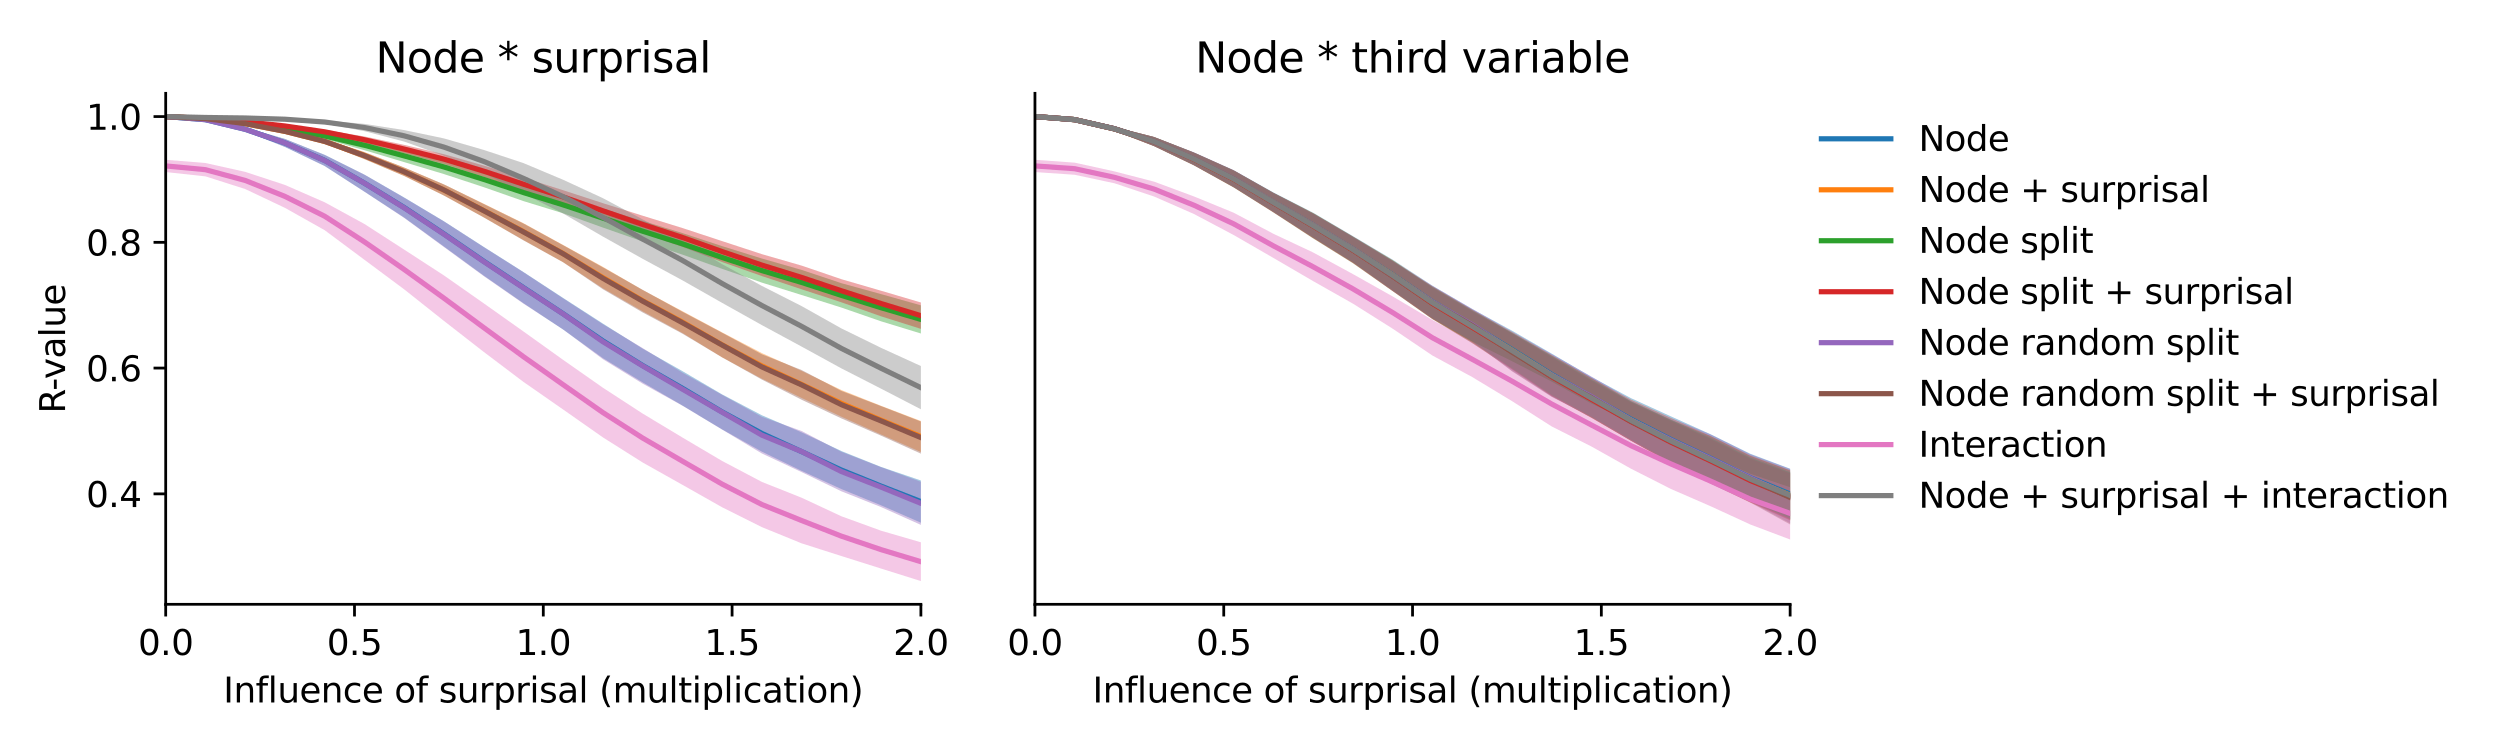 <?xml version="1.0" encoding="utf-8" standalone="no"?>
<!DOCTYPE svg PUBLIC "-//W3C//DTD SVG 1.1//EN"
  "http://www.w3.org/Graphics/SVG/1.1/DTD/svg11.dtd">
<svg xmlns:xlink="http://www.w3.org/1999/xlink" width="720pt" height="216pt" viewBox="0 0 720 216" xmlns="http://www.w3.org/2000/svg" version="1.1">
 <defs>
  <style type="text/css">*{stroke-linejoin: round; stroke-linecap: butt}</style>
 </defs>
 <g id="figure_1">
  <g id="patch_1">
   <path d="M 0 216 
L 720 216 
L 720 0 
L 0 0 
z
" style="fill: #ffffff"/>
  </g>
  <g id="axes_1">
   <g id="patch_2">
    <path d="M 47.72 174.04 
L 265.215 174.04 
L 265.215 26.88 
L 47.72 26.88 
z
" style="fill: #ffffff"/>
   </g>
   <g id="PolyCollection_1">
    <path d="M 47.72 33.569 
L 47.72 33.569 
L 59.167 34.632 
L 70.614 37.765 
L 82.061 42.321 
L 93.508 47.806 
L 104.956 55.189 
L 116.403 62.655 
L 127.85 70.993 
L 139.297 79.357 
L 150.744 87.31 
L 162.191 94.908 
L 173.638 103.155 
L 185.085 110.124 
L 196.532 116.775 
L 207.979 123.67 
L 219.427 130.08 
L 230.874 135.619 
L 242.321 140.855 
L 253.768 145.54 
L 265.215 150.543 
L 265.215 138.378 
L 265.215 138.378 
L 253.768 134.482 
L 242.321 129.898 
L 230.874 124.518 
L 219.427 119.602 
L 207.979 113.596 
L 196.532 106.877 
L 185.085 100.417 
L 173.638 93.2 
L 162.191 85.819 
L 150.744 78.344 
L 139.297 71.095 
L 127.85 63.726 
L 116.403 56.877 
L 104.956 50.3 
L 93.508 44.58 
L 82.061 40.026 
L 70.614 36.692 
L 59.167 34.29 
L 47.72 33.569 
z
" clip-path="url(#pb708082e0b)" style="fill: #1f77b4; fill-opacity: 0.4"/>
   </g>
   <g id="PolyCollection_2">
    <path d="M 47.72 33.569 
L 47.72 33.569 
L 59.167 34.264 
L 70.614 35.833 
L 82.061 38.309 
L 93.508 41.365 
L 104.956 45.835 
L 116.403 50.691 
L 127.85 56.31 
L 139.297 62.591 
L 150.744 69.14 
L 162.191 75.522 
L 173.638 83.045 
L 185.085 89.667 
L 196.532 95.905 
L 207.979 102.924 
L 219.427 109.093 
L 230.874 114.619 
L 242.321 120.014 
L 253.768 125.157 
L 265.215 130.196 
L 265.215 121.249 
L 265.215 121.249 
L 253.768 116.881 
L 242.321 112.332 
L 230.874 106.822 
L 219.427 101.698 
L 207.979 95.734 
L 196.532 89.613 
L 185.085 83.534 
L 173.638 76.848 
L 162.191 70.561 
L 150.744 64.276 
L 139.297 58.662 
L 127.85 53.12 
L 116.403 48.236 
L 104.956 43.794 
L 93.508 40.08 
L 82.061 37.339 
L 70.614 35.385 
L 59.167 34.072 
L 47.72 33.569 
z
" clip-path="url(#pb708082e0b)" style="fill: #ff7f0e; fill-opacity: 0.4"/>
   </g>
   <g id="PolyCollection_3">
    <path d="M 47.72 33.569 
L 47.72 33.569 
L 59.167 34.342 
L 70.614 35.81 
L 82.061 37.658 
L 93.508 40.035 
L 104.956 43.265 
L 116.403 46.692 
L 127.85 50.131 
L 139.297 53.901 
L 150.744 57.916 
L 162.191 61.435 
L 173.638 65.544 
L 185.085 69.548 
L 196.532 73.327 
L 207.979 77.43 
L 219.427 81.397 
L 230.874 84.967 
L 242.321 88.578 
L 253.768 92.548 
L 265.215 96.05 
L 265.215 87.94 
L 265.215 87.94 
L 253.768 84.712 
L 242.321 81.559 
L 230.874 77.735 
L 219.427 74.457 
L 207.979 70.884 
L 196.532 67.122 
L 185.085 63.626 
L 173.638 60.12 
L 162.191 56.583 
L 150.744 52.991 
L 139.297 49.431 
L 127.85 46.037 
L 116.403 43.108 
L 104.956 40.411 
L 93.508 38.295 
L 82.061 36.425 
L 70.614 35.125 
L 59.167 34.11 
L 47.72 33.569 
z
" clip-path="url(#pb708082e0b)" style="fill: #2ca02c; fill-opacity: 0.4"/>
   </g>
   <g id="PolyCollection_4">
    <path d="M 47.72 33.57 
L 47.72 33.57 
L 59.167 34.203 
L 70.614 35.246 
L 82.061 36.682 
L 93.508 38.529 
L 104.956 41.204 
L 116.403 44.145 
L 127.85 47.245 
L 139.297 50.914 
L 150.744 54.939 
L 162.191 58.639 
L 173.638 62.909 
L 185.085 67.177 
L 196.532 71.11 
L 207.979 75.478 
L 219.427 79.514 
L 230.874 83.323 
L 242.321 87.069 
L 253.768 91.118 
L 265.215 94.718 
L 265.215 87.119 
L 265.215 87.119 
L 253.768 83.737 
L 242.321 80.409 
L 230.874 76.499 
L 219.427 73.197 
L 207.979 69.441 
L 196.532 65.671 
L 185.085 62.126 
L 173.638 58.518 
L 162.191 54.788 
L 150.744 51.156 
L 139.297 47.675 
L 127.85 44.41 
L 116.403 41.722 
L 104.956 39.302 
L 93.508 37.406 
L 82.061 35.88 
L 70.614 34.831 
L 59.167 34.036 
L 47.72 33.57 
z
" clip-path="url(#pb708082e0b)" style="fill: #d62728; fill-opacity: 0.4"/>
   </g>
   <g id="PolyCollection_5">
    <path d="M 47.72 33.569 
L 47.72 33.569 
L 59.167 34.633 
L 70.614 37.78 
L 82.061 42.314 
L 93.508 47.824 
L 104.956 55.199 
L 116.403 62.76 
L 127.85 71.14 
L 139.297 79.507 
L 150.744 87.441 
L 162.191 94.89 
L 173.638 103.455 
L 185.085 110.498 
L 196.532 116.837 
L 207.979 123.723 
L 219.427 130.605 
L 230.874 135.973 
L 242.321 141.499 
L 253.768 146.046 
L 265.215 151.17 
L 265.215 138.761 
L 265.215 138.761 
L 253.768 134.563 
L 242.321 130.116 
L 230.874 124.129 
L 219.427 120.051 
L 207.979 113.73 
L 196.532 107.32 
L 185.085 100.252 
L 173.638 93.384 
L 162.191 85.945 
L 150.744 78.399 
L 139.297 71.156 
L 127.85 63.771 
L 116.403 56.949 
L 104.956 50.313 
L 93.508 44.649 
L 82.061 40.016 
L 70.614 36.685 
L 59.167 34.291 
L 47.72 33.569 
z
" clip-path="url(#pb708082e0b)" style="fill: #9467bd; fill-opacity: 0.4"/>
   </g>
   <g id="PolyCollection_6">
    <path d="M 47.72 33.57 
L 47.72 33.57 
L 59.167 34.263 
L 70.614 35.837 
L 82.061 38.315 
L 93.508 41.36 
L 104.956 45.831 
L 116.403 50.682 
L 127.85 56.317 
L 139.297 62.603 
L 150.744 69.22 
L 162.191 75.544 
L 173.638 83.308 
L 185.085 89.99 
L 196.532 96.098 
L 207.979 102.928 
L 219.427 109.333 
L 230.874 115.134 
L 242.321 120.506 
L 253.768 125.49 
L 265.215 130.658 
L 265.215 121.403 
L 265.215 121.403 
L 253.768 116.974 
L 242.321 112.587 
L 230.874 106.573 
L 219.427 102.041 
L 207.979 95.842 
L 196.532 89.782 
L 185.085 83.474 
L 173.638 77.014 
L 162.191 70.639 
L 150.744 64.372 
L 139.297 58.752 
L 127.85 53.117 
L 116.403 48.265 
L 104.956 43.845 
L 93.508 40.096 
L 82.061 37.351 
L 70.614 35.387 
L 59.167 34.071 
L 47.72 33.57 
z
" clip-path="url(#pb708082e0b)" style="fill: #8c564b; fill-opacity: 0.4"/>
   </g>
   <g id="PolyCollection_7">
    <path d="M 47.72 46.022 
L 47.72 49.552 
L 59.167 50.795 
L 70.614 54.444 
L 82.061 59.864 
L 93.508 66.299 
L 104.956 74.822 
L 116.403 83.332 
L 127.85 92.416 
L 139.297 101.336 
L 150.744 109.98 
L 162.191 117.947 
L 173.638 125.97 
L 185.085 133.2 
L 196.532 139.627 
L 207.979 146.1 
L 219.427 151.816 
L 230.874 156.486 
L 242.321 160.142 
L 253.768 163.754 
L 265.215 167.351 
L 265.215 156.186 
L 265.215 156.186 
L 253.768 152.85 
L 242.321 148.689 
L 230.874 143.35 
L 219.427 138.793 
L 207.979 132.765 
L 196.532 126 
L 185.085 119.109 
L 173.638 111.668 
L 162.191 103.65 
L 150.744 95.456 
L 139.297 87.345 
L 127.85 79.323 
L 116.403 71.887 
L 104.956 64.508 
L 93.508 58.256 
L 82.061 53.261 
L 70.614 49.491 
L 59.167 46.949 
L 47.72 46.022 
z
" clip-path="url(#pb708082e0b)" style="fill: #e377c2; fill-opacity: 0.4"/>
   </g>
   <g id="PolyCollection_8">
    <path d="M 47.72 33.569 
L 47.72 33.57 
L 59.167 33.861 
L 70.614 34.033 
L 82.061 34.517 
L 93.508 35.581 
L 104.956 37.779 
L 116.403 40.777 
L 127.85 44.862 
L 139.297 49.797 
L 150.744 55.76 
L 162.191 61.502 
L 173.638 68.135 
L 185.085 74.539 
L 196.532 80.733 
L 207.979 87.233 
L 219.427 93.636 
L 230.874 99.826 
L 242.321 106.098 
L 253.768 111.951 
L 265.215 117.875 
L 265.215 105.417 
L 265.215 105.417 
L 253.768 100.194 
L 242.321 94.584 
L 230.874 88.16 
L 219.427 82.349 
L 207.979 76.083 
L 196.532 69.242 
L 185.085 63.188 
L 173.638 57.071 
L 162.191 51.78 
L 150.744 46.968 
L 139.297 43.172 
L 127.85 39.862 
L 116.403 37.465 
L 104.956 35.682 
L 93.508 34.704 
L 82.061 34.157 
L 70.614 33.931 
L 59.167 33.807 
L 47.72 33.569 
z
" clip-path="url(#pb708082e0b)" style="fill: #7f7f7f; fill-opacity: 0.4"/>
   </g>
   <g id="matplotlib.axis_1">
    <g id="xtick_1">
     <g id="line2d_1">
      <defs>
       <path id="m8acf0d09db" d="M 0 0 
L 0 3.5 
" style="stroke: #000000; stroke-width: 0.8"/>
      </defs>
      <g>
       <use xlink:href="#m8acf0d09db" x="47.72" y="174.04" style="stroke: #000000; stroke-width: 0.8"/>
      </g>
     </g>
     <g id="text_1">
      <!-- 0.0 -->
      <g transform="translate(39.768 188.638)scale(0.1 -0.1)">
       <defs>
        <path id="DejaVuSans-30" d="M 2034 4250 
Q 1547 4250 1301 3770 
Q 1056 3291 1056 2328 
Q 1056 1369 1301 889 
Q 1547 409 2034 409 
Q 2525 409 2770 889 
Q 3016 1369 3016 2328 
Q 3016 3291 2770 3770 
Q 2525 4250 2034 4250 
z
M 2034 4750 
Q 2819 4750 3233 4129 
Q 3647 3509 3647 2328 
Q 3647 1150 3233 529 
Q 2819 -91 2034 -91 
Q 1250 -91 836 529 
Q 422 1150 422 2328 
Q 422 3509 836 4129 
Q 1250 4750 2034 4750 
z
" transform="scale(0.016)"/>
        <path id="DejaVuSans-2e" d="M 684 794 
L 1344 794 
L 1344 0 
L 684 0 
L 684 794 
z
" transform="scale(0.016)"/>
       </defs>
       <use xlink:href="#DejaVuSans-30"/>
       <use xlink:href="#DejaVuSans-2e" x="63.623"/>
       <use xlink:href="#DejaVuSans-30" x="95.41"/>
      </g>
     </g>
    </g>
    <g id="xtick_2">
     <g id="line2d_2">
      <g>
       <use xlink:href="#m8acf0d09db" x="102.094" y="174.04" style="stroke: #000000; stroke-width: 0.8"/>
      </g>
     </g>
     <g id="text_2">
      <!-- 0.5 -->
      <g transform="translate(94.142 188.638)scale(0.1 -0.1)">
       <defs>
        <path id="DejaVuSans-35" d="M 691 4666 
L 3169 4666 
L 3169 4134 
L 1269 4134 
L 1269 2991 
Q 1406 3038 1543 3061 
Q 1681 3084 1819 3084 
Q 2600 3084 3056 2656 
Q 3513 2228 3513 1497 
Q 3513 744 3044 326 
Q 2575 -91 1722 -91 
Q 1428 -91 1123 -41 
Q 819 9 494 109 
L 494 744 
Q 775 591 1075 516 
Q 1375 441 1709 441 
Q 2250 441 2565 725 
Q 2881 1009 2881 1497 
Q 2881 1984 2565 2268 
Q 2250 2553 1709 2553 
Q 1456 2553 1204 2497 
Q 953 2441 691 2322 
L 691 4666 
z
" transform="scale(0.016)"/>
       </defs>
       <use xlink:href="#DejaVuSans-30"/>
       <use xlink:href="#DejaVuSans-2e" x="63.623"/>
       <use xlink:href="#DejaVuSans-35" x="95.41"/>
      </g>
     </g>
    </g>
    <g id="xtick_3">
     <g id="line2d_3">
      <g>
       <use xlink:href="#m8acf0d09db" x="156.468" y="174.04" style="stroke: #000000; stroke-width: 0.8"/>
      </g>
     </g>
     <g id="text_3">
      <!-- 1.0 -->
      <g transform="translate(148.516 188.638)scale(0.1 -0.1)">
       <defs>
        <path id="DejaVuSans-31" d="M 794 531 
L 1825 531 
L 1825 4091 
L 703 3866 
L 703 4441 
L 1819 4666 
L 2450 4666 
L 2450 531 
L 3481 531 
L 3481 0 
L 794 0 
L 794 531 
z
" transform="scale(0.016)"/>
       </defs>
       <use xlink:href="#DejaVuSans-31"/>
       <use xlink:href="#DejaVuSans-2e" x="63.623"/>
       <use xlink:href="#DejaVuSans-30" x="95.41"/>
      </g>
     </g>
    </g>
    <g id="xtick_4">
     <g id="line2d_4">
      <g>
       <use xlink:href="#m8acf0d09db" x="210.841" y="174.04" style="stroke: #000000; stroke-width: 0.8"/>
      </g>
     </g>
     <g id="text_4">
      <!-- 1.5 -->
      <g transform="translate(202.89 188.638)scale(0.1 -0.1)">
       <use xlink:href="#DejaVuSans-31"/>
       <use xlink:href="#DejaVuSans-2e" x="63.623"/>
       <use xlink:href="#DejaVuSans-35" x="95.41"/>
      </g>
     </g>
    </g>
    <g id="xtick_5">
     <g id="line2d_5">
      <g>
       <use xlink:href="#m8acf0d09db" x="265.215" y="174.04" style="stroke: #000000; stroke-width: 0.8"/>
      </g>
     </g>
     <g id="text_5">
      <!-- 2.0 -->
      <g transform="translate(257.263 188.638)scale(0.1 -0.1)">
       <defs>
        <path id="DejaVuSans-32" d="M 1228 531 
L 3431 531 
L 3431 0 
L 469 0 
L 469 531 
Q 828 903 1448 1529 
Q 2069 2156 2228 2338 
Q 2531 2678 2651 2914 
Q 2772 3150 2772 3378 
Q 2772 3750 2511 3984 
Q 2250 4219 1831 4219 
Q 1534 4219 1204 4116 
Q 875 4013 500 3803 
L 500 4441 
Q 881 4594 1212 4672 
Q 1544 4750 1819 4750 
Q 2544 4750 2975 4387 
Q 3406 4025 3406 3419 
Q 3406 3131 3298 2873 
Q 3191 2616 2906 2266 
Q 2828 2175 2409 1742 
Q 1991 1309 1228 531 
z
" transform="scale(0.016)"/>
       </defs>
       <use xlink:href="#DejaVuSans-32"/>
       <use xlink:href="#DejaVuSans-2e" x="63.623"/>
       <use xlink:href="#DejaVuSans-30" x="95.41"/>
      </g>
     </g>
    </g>
    <g id="text_6">
     <!-- Influence of surprisal (multiplication) -->
     <g transform="translate(64.321 202.317)scale(0.1 -0.1)">
      <defs>
       <path id="DejaVuSans-49" d="M 628 4666 
L 1259 4666 
L 1259 0 
L 628 0 
L 628 4666 
z
" transform="scale(0.016)"/>
       <path id="DejaVuSans-6e" d="M 3513 2113 
L 3513 0 
L 2938 0 
L 2938 2094 
Q 2938 2591 2744 2837 
Q 2550 3084 2163 3084 
Q 1697 3084 1428 2787 
Q 1159 2491 1159 1978 
L 1159 0 
L 581 0 
L 581 3500 
L 1159 3500 
L 1159 2956 
Q 1366 3272 1645 3428 
Q 1925 3584 2291 3584 
Q 2894 3584 3203 3211 
Q 3513 2838 3513 2113 
z
" transform="scale(0.016)"/>
       <path id="DejaVuSans-66" d="M 2375 4863 
L 2375 4384 
L 1825 4384 
Q 1516 4384 1395 4259 
Q 1275 4134 1275 3809 
L 1275 3500 
L 2222 3500 
L 2222 3053 
L 1275 3053 
L 1275 0 
L 697 0 
L 697 3053 
L 147 3053 
L 147 3500 
L 697 3500 
L 697 3744 
Q 697 4328 969 4595 
Q 1241 4863 1831 4863 
L 2375 4863 
z
" transform="scale(0.016)"/>
       <path id="DejaVuSans-6c" d="M 603 4863 
L 1178 4863 
L 1178 0 
L 603 0 
L 603 4863 
z
" transform="scale(0.016)"/>
       <path id="DejaVuSans-75" d="M 544 1381 
L 544 3500 
L 1119 3500 
L 1119 1403 
Q 1119 906 1312 657 
Q 1506 409 1894 409 
Q 2359 409 2629 706 
Q 2900 1003 2900 1516 
L 2900 3500 
L 3475 3500 
L 3475 0 
L 2900 0 
L 2900 538 
Q 2691 219 2414 64 
Q 2138 -91 1772 -91 
Q 1169 -91 856 284 
Q 544 659 544 1381 
z
M 1991 3584 
L 1991 3584 
z
" transform="scale(0.016)"/>
       <path id="DejaVuSans-65" d="M 3597 1894 
L 3597 1613 
L 953 1613 
Q 991 1019 1311 708 
Q 1631 397 2203 397 
Q 2534 397 2845 478 
Q 3156 559 3463 722 
L 3463 178 
Q 3153 47 2828 -22 
Q 2503 -91 2169 -91 
Q 1331 -91 842 396 
Q 353 884 353 1716 
Q 353 2575 817 3079 
Q 1281 3584 2069 3584 
Q 2775 3584 3186 3129 
Q 3597 2675 3597 1894 
z
M 3022 2063 
Q 3016 2534 2758 2815 
Q 2500 3097 2075 3097 
Q 1594 3097 1305 2825 
Q 1016 2553 972 2059 
L 3022 2063 
z
" transform="scale(0.016)"/>
       <path id="DejaVuSans-63" d="M 3122 3366 
L 3122 2828 
Q 2878 2963 2633 3030 
Q 2388 3097 2138 3097 
Q 1578 3097 1268 2742 
Q 959 2388 959 1747 
Q 959 1106 1268 751 
Q 1578 397 2138 397 
Q 2388 397 2633 464 
Q 2878 531 3122 666 
L 3122 134 
Q 2881 22 2623 -34 
Q 2366 -91 2075 -91 
Q 1284 -91 818 406 
Q 353 903 353 1747 
Q 353 2603 823 3093 
Q 1294 3584 2113 3584 
Q 2378 3584 2631 3529 
Q 2884 3475 3122 3366 
z
" transform="scale(0.016)"/>
       <path id="DejaVuSans-20" transform="scale(0.016)"/>
       <path id="DejaVuSans-6f" d="M 1959 3097 
Q 1497 3097 1228 2736 
Q 959 2375 959 1747 
Q 959 1119 1226 758 
Q 1494 397 1959 397 
Q 2419 397 2687 759 
Q 2956 1122 2956 1747 
Q 2956 2369 2687 2733 
Q 2419 3097 1959 3097 
z
M 1959 3584 
Q 2709 3584 3137 3096 
Q 3566 2609 3566 1747 
Q 3566 888 3137 398 
Q 2709 -91 1959 -91 
Q 1206 -91 779 398 
Q 353 888 353 1747 
Q 353 2609 779 3096 
Q 1206 3584 1959 3584 
z
" transform="scale(0.016)"/>
       <path id="DejaVuSans-73" d="M 2834 3397 
L 2834 2853 
Q 2591 2978 2328 3040 
Q 2066 3103 1784 3103 
Q 1356 3103 1142 2972 
Q 928 2841 928 2578 
Q 928 2378 1081 2264 
Q 1234 2150 1697 2047 
L 1894 2003 
Q 2506 1872 2764 1633 
Q 3022 1394 3022 966 
Q 3022 478 2636 193 
Q 2250 -91 1575 -91 
Q 1294 -91 989 -36 
Q 684 19 347 128 
L 347 722 
Q 666 556 975 473 
Q 1284 391 1588 391 
Q 1994 391 2212 530 
Q 2431 669 2431 922 
Q 2431 1156 2273 1281 
Q 2116 1406 1581 1522 
L 1381 1569 
Q 847 1681 609 1914 
Q 372 2147 372 2553 
Q 372 3047 722 3315 
Q 1072 3584 1716 3584 
Q 2034 3584 2315 3537 
Q 2597 3491 2834 3397 
z
" transform="scale(0.016)"/>
       <path id="DejaVuSans-72" d="M 2631 2963 
Q 2534 3019 2420 3045 
Q 2306 3072 2169 3072 
Q 1681 3072 1420 2755 
Q 1159 2438 1159 1844 
L 1159 0 
L 581 0 
L 581 3500 
L 1159 3500 
L 1159 2956 
Q 1341 3275 1631 3429 
Q 1922 3584 2338 3584 
Q 2397 3584 2469 3576 
Q 2541 3569 2628 3553 
L 2631 2963 
z
" transform="scale(0.016)"/>
       <path id="DejaVuSans-70" d="M 1159 525 
L 1159 -1331 
L 581 -1331 
L 581 3500 
L 1159 3500 
L 1159 2969 
Q 1341 3281 1617 3432 
Q 1894 3584 2278 3584 
Q 2916 3584 3314 3078 
Q 3713 2572 3713 1747 
Q 3713 922 3314 415 
Q 2916 -91 2278 -91 
Q 1894 -91 1617 61 
Q 1341 213 1159 525 
z
M 3116 1747 
Q 3116 2381 2855 2742 
Q 2594 3103 2138 3103 
Q 1681 3103 1420 2742 
Q 1159 2381 1159 1747 
Q 1159 1113 1420 752 
Q 1681 391 2138 391 
Q 2594 391 2855 752 
Q 3116 1113 3116 1747 
z
" transform="scale(0.016)"/>
       <path id="DejaVuSans-69" d="M 603 3500 
L 1178 3500 
L 1178 0 
L 603 0 
L 603 3500 
z
M 603 4863 
L 1178 4863 
L 1178 4134 
L 603 4134 
L 603 4863 
z
" transform="scale(0.016)"/>
       <path id="DejaVuSans-61" d="M 2194 1759 
Q 1497 1759 1228 1600 
Q 959 1441 959 1056 
Q 959 750 1161 570 
Q 1363 391 1709 391 
Q 2188 391 2477 730 
Q 2766 1069 2766 1631 
L 2766 1759 
L 2194 1759 
z
M 3341 1997 
L 3341 0 
L 2766 0 
L 2766 531 
Q 2569 213 2275 61 
Q 1981 -91 1556 -91 
Q 1019 -91 701 211 
Q 384 513 384 1019 
Q 384 1609 779 1909 
Q 1175 2209 1959 2209 
L 2766 2209 
L 2766 2266 
Q 2766 2663 2505 2880 
Q 2244 3097 1772 3097 
Q 1472 3097 1187 3025 
Q 903 2953 641 2809 
L 641 3341 
Q 956 3463 1253 3523 
Q 1550 3584 1831 3584 
Q 2591 3584 2966 3190 
Q 3341 2797 3341 1997 
z
" transform="scale(0.016)"/>
       <path id="DejaVuSans-28" d="M 1984 4856 
Q 1566 4138 1362 3434 
Q 1159 2731 1159 2009 
Q 1159 1288 1364 580 
Q 1569 -128 1984 -844 
L 1484 -844 
Q 1016 -109 783 600 
Q 550 1309 550 2009 
Q 550 2706 781 3412 
Q 1013 4119 1484 4856 
L 1984 4856 
z
" transform="scale(0.016)"/>
       <path id="DejaVuSans-6d" d="M 3328 2828 
Q 3544 3216 3844 3400 
Q 4144 3584 4550 3584 
Q 5097 3584 5394 3201 
Q 5691 2819 5691 2113 
L 5691 0 
L 5113 0 
L 5113 2094 
Q 5113 2597 4934 2840 
Q 4756 3084 4391 3084 
Q 3944 3084 3684 2787 
Q 3425 2491 3425 1978 
L 3425 0 
L 2847 0 
L 2847 2094 
Q 2847 2600 2669 2842 
Q 2491 3084 2119 3084 
Q 1678 3084 1418 2786 
Q 1159 2488 1159 1978 
L 1159 0 
L 581 0 
L 581 3500 
L 1159 3500 
L 1159 2956 
Q 1356 3278 1631 3431 
Q 1906 3584 2284 3584 
Q 2666 3584 2933 3390 
Q 3200 3197 3328 2828 
z
" transform="scale(0.016)"/>
       <path id="DejaVuSans-74" d="M 1172 4494 
L 1172 3500 
L 2356 3500 
L 2356 3053 
L 1172 3053 
L 1172 1153 
Q 1172 725 1289 603 
Q 1406 481 1766 481 
L 2356 481 
L 2356 0 
L 1766 0 
Q 1100 0 847 248 
Q 594 497 594 1153 
L 594 3053 
L 172 3053 
L 172 3500 
L 594 3500 
L 594 4494 
L 1172 4494 
z
" transform="scale(0.016)"/>
       <path id="DejaVuSans-29" d="M 513 4856 
L 1013 4856 
Q 1481 4119 1714 3412 
Q 1947 2706 1947 2009 
Q 1947 1309 1714 600 
Q 1481 -109 1013 -844 
L 513 -844 
Q 928 -128 1133 580 
Q 1338 1288 1338 2009 
Q 1338 2731 1133 3434 
Q 928 4138 513 4856 
z
" transform="scale(0.016)"/>
      </defs>
      <use xlink:href="#DejaVuSans-49"/>
      <use xlink:href="#DejaVuSans-6e" x="29.492"/>
      <use xlink:href="#DejaVuSans-66" x="92.871"/>
      <use xlink:href="#DejaVuSans-6c" x="128.076"/>
      <use xlink:href="#DejaVuSans-75" x="155.859"/>
      <use xlink:href="#DejaVuSans-65" x="219.238"/>
      <use xlink:href="#DejaVuSans-6e" x="280.762"/>
      <use xlink:href="#DejaVuSans-63" x="344.141"/>
      <use xlink:href="#DejaVuSans-65" x="399.121"/>
      <use xlink:href="#DejaVuSans-20" x="460.645"/>
      <use xlink:href="#DejaVuSans-6f" x="492.432"/>
      <use xlink:href="#DejaVuSans-66" x="553.613"/>
      <use xlink:href="#DejaVuSans-20" x="588.818"/>
      <use xlink:href="#DejaVuSans-73" x="620.605"/>
      <use xlink:href="#DejaVuSans-75" x="672.705"/>
      <use xlink:href="#DejaVuSans-72" x="736.084"/>
      <use xlink:href="#DejaVuSans-70" x="777.197"/>
      <use xlink:href="#DejaVuSans-72" x="840.674"/>
      <use xlink:href="#DejaVuSans-69" x="881.787"/>
      <use xlink:href="#DejaVuSans-73" x="909.57"/>
      <use xlink:href="#DejaVuSans-61" x="961.67"/>
      <use xlink:href="#DejaVuSans-6c" x="1022.949"/>
      <use xlink:href="#DejaVuSans-20" x="1050.732"/>
      <use xlink:href="#DejaVuSans-28" x="1082.52"/>
      <use xlink:href="#DejaVuSans-6d" x="1121.533"/>
      <use xlink:href="#DejaVuSans-75" x="1218.945"/>
      <use xlink:href="#DejaVuSans-6c" x="1282.324"/>
      <use xlink:href="#DejaVuSans-74" x="1310.107"/>
      <use xlink:href="#DejaVuSans-69" x="1349.316"/>
      <use xlink:href="#DejaVuSans-70" x="1377.1"/>
      <use xlink:href="#DejaVuSans-6c" x="1440.576"/>
      <use xlink:href="#DejaVuSans-69" x="1468.359"/>
      <use xlink:href="#DejaVuSans-63" x="1496.143"/>
      <use xlink:href="#DejaVuSans-61" x="1551.123"/>
      <use xlink:href="#DejaVuSans-74" x="1612.402"/>
      <use xlink:href="#DejaVuSans-69" x="1651.611"/>
      <use xlink:href="#DejaVuSans-6f" x="1679.395"/>
      <use xlink:href="#DejaVuSans-6e" x="1740.576"/>
      <use xlink:href="#DejaVuSans-29" x="1803.955"/>
     </g>
    </g>
   </g>
   <g id="matplotlib.axis_2">
    <g id="ytick_1">
     <g id="line2d_6">
      <defs>
       <path id="mda5a55be64" d="M 0 0 
L -3.5 0 
" style="stroke: #000000; stroke-width: 0.8"/>
      </defs>
      <g>
       <use xlink:href="#mda5a55be64" x="47.72" y="142.227" style="stroke: #000000; stroke-width: 0.8"/>
      </g>
     </g>
     <g id="text_7">
      <!-- 0.4 -->
      <g transform="translate(24.817 146.026)scale(0.1 -0.1)">
       <defs>
        <path id="DejaVuSans-34" d="M 2419 4116 
L 825 1625 
L 2419 1625 
L 2419 4116 
z
M 2253 4666 
L 3047 4666 
L 3047 1625 
L 3713 1625 
L 3713 1100 
L 3047 1100 
L 3047 0 
L 2419 0 
L 2419 1100 
L 313 1100 
L 313 1709 
L 2253 4666 
z
" transform="scale(0.016)"/>
       </defs>
       <use xlink:href="#DejaVuSans-30"/>
       <use xlink:href="#DejaVuSans-2e" x="63.623"/>
       <use xlink:href="#DejaVuSans-34" x="95.41"/>
      </g>
     </g>
    </g>
    <g id="ytick_2">
     <g id="line2d_7">
      <g>
       <use xlink:href="#mda5a55be64" x="47.72" y="106.008" style="stroke: #000000; stroke-width: 0.8"/>
      </g>
     </g>
     <g id="text_8">
      <!-- 0.6 -->
      <g transform="translate(24.817 109.807)scale(0.1 -0.1)">
       <defs>
        <path id="DejaVuSans-36" d="M 2113 2584 
Q 1688 2584 1439 2293 
Q 1191 2003 1191 1497 
Q 1191 994 1439 701 
Q 1688 409 2113 409 
Q 2538 409 2786 701 
Q 3034 994 3034 1497 
Q 3034 2003 2786 2293 
Q 2538 2584 2113 2584 
z
M 3366 4563 
L 3366 3988 
Q 3128 4100 2886 4159 
Q 2644 4219 2406 4219 
Q 1781 4219 1451 3797 
Q 1122 3375 1075 2522 
Q 1259 2794 1537 2939 
Q 1816 3084 2150 3084 
Q 2853 3084 3261 2657 
Q 3669 2231 3669 1497 
Q 3669 778 3244 343 
Q 2819 -91 2113 -91 
Q 1303 -91 875 529 
Q 447 1150 447 2328 
Q 447 3434 972 4092 
Q 1497 4750 2381 4750 
Q 2619 4750 2861 4703 
Q 3103 4656 3366 4563 
z
" transform="scale(0.016)"/>
       </defs>
       <use xlink:href="#DejaVuSans-30"/>
       <use xlink:href="#DejaVuSans-2e" x="63.623"/>
       <use xlink:href="#DejaVuSans-36" x="95.41"/>
      </g>
     </g>
    </g>
    <g id="ytick_3">
     <g id="line2d_8">
      <g>
       <use xlink:href="#mda5a55be64" x="47.72" y="69.788" style="stroke: #000000; stroke-width: 0.8"/>
      </g>
     </g>
     <g id="text_9">
      <!-- 0.8 -->
      <g transform="translate(24.817 73.588)scale(0.1 -0.1)">
       <defs>
        <path id="DejaVuSans-38" d="M 2034 2216 
Q 1584 2216 1326 1975 
Q 1069 1734 1069 1313 
Q 1069 891 1326 650 
Q 1584 409 2034 409 
Q 2484 409 2743 651 
Q 3003 894 3003 1313 
Q 3003 1734 2745 1975 
Q 2488 2216 2034 2216 
z
M 1403 2484 
Q 997 2584 770 2862 
Q 544 3141 544 3541 
Q 544 4100 942 4425 
Q 1341 4750 2034 4750 
Q 2731 4750 3128 4425 
Q 3525 4100 3525 3541 
Q 3525 3141 3298 2862 
Q 3072 2584 2669 2484 
Q 3125 2378 3379 2068 
Q 3634 1759 3634 1313 
Q 3634 634 3220 271 
Q 2806 -91 2034 -91 
Q 1263 -91 848 271 
Q 434 634 434 1313 
Q 434 1759 690 2068 
Q 947 2378 1403 2484 
z
M 1172 3481 
Q 1172 3119 1398 2916 
Q 1625 2713 2034 2713 
Q 2441 2713 2670 2916 
Q 2900 3119 2900 3481 
Q 2900 3844 2670 4047 
Q 2441 4250 2034 4250 
Q 1625 4250 1398 4047 
Q 1172 3844 1172 3481 
z
" transform="scale(0.016)"/>
       </defs>
       <use xlink:href="#DejaVuSans-30"/>
       <use xlink:href="#DejaVuSans-2e" x="63.623"/>
       <use xlink:href="#DejaVuSans-38" x="95.41"/>
      </g>
     </g>
    </g>
    <g id="ytick_4">
     <g id="line2d_9">
      <g>
       <use xlink:href="#mda5a55be64" x="47.72" y="33.569" style="stroke: #000000; stroke-width: 0.8"/>
      </g>
     </g>
     <g id="text_10">
      <!-- 1.0 -->
      <g transform="translate(24.817 37.368)scale(0.1 -0.1)">
       <use xlink:href="#DejaVuSans-31"/>
       <use xlink:href="#DejaVuSans-2e" x="63.623"/>
       <use xlink:href="#DejaVuSans-30" x="95.41"/>
      </g>
     </g>
    </g>
    <g id="text_11">
     <!-- R-value -->
     <g transform="translate(18.737 119.065)rotate(-90)scale(0.1 -0.1)">
      <defs>
       <path id="DejaVuSans-52" d="M 2841 2188 
Q 3044 2119 3236 1894 
Q 3428 1669 3622 1275 
L 4263 0 
L 3584 0 
L 2988 1197 
Q 2756 1666 2539 1819 
Q 2322 1972 1947 1972 
L 1259 1972 
L 1259 0 
L 628 0 
L 628 4666 
L 2053 4666 
Q 2853 4666 3247 4331 
Q 3641 3997 3641 3322 
Q 3641 2881 3436 2590 
Q 3231 2300 2841 2188 
z
M 1259 4147 
L 1259 2491 
L 2053 2491 
Q 2509 2491 2742 2702 
Q 2975 2913 2975 3322 
Q 2975 3731 2742 3939 
Q 2509 4147 2053 4147 
L 1259 4147 
z
" transform="scale(0.016)"/>
       <path id="DejaVuSans-2d" d="M 313 2009 
L 1997 2009 
L 1997 1497 
L 313 1497 
L 313 2009 
z
" transform="scale(0.016)"/>
       <path id="DejaVuSans-76" d="M 191 3500 
L 800 3500 
L 1894 563 
L 2988 3500 
L 3597 3500 
L 2284 0 
L 1503 0 
L 191 3500 
z
" transform="scale(0.016)"/>
      </defs>
      <use xlink:href="#DejaVuSans-52"/>
      <use xlink:href="#DejaVuSans-2d" x="65.482"/>
      <use xlink:href="#DejaVuSans-76" x="98.941"/>
      <use xlink:href="#DejaVuSans-61" x="158.121"/>
      <use xlink:href="#DejaVuSans-6c" x="219.4"/>
      <use xlink:href="#DejaVuSans-75" x="247.184"/>
      <use xlink:href="#DejaVuSans-65" x="310.562"/>
     </g>
    </g>
   </g>
   <g id="line2d_10">
    <path d="M 47.72 33.569 
L 59.167 34.461 
L 70.614 37.228 
L 82.061 41.174 
L 93.508 46.193 
L 104.956 52.745 
L 116.403 59.766 
L 127.85 67.359 
L 139.297 75.226 
L 150.744 82.827 
L 162.191 90.364 
L 173.638 98.178 
L 185.085 105.271 
L 196.532 111.826 
L 207.979 118.633 
L 219.427 124.841 
L 230.874 130.069 
L 242.321 135.376 
L 253.768 140.011 
L 265.215 144.46 
" clip-path="url(#pb708082e0b)" style="fill: none; stroke: #1f77b4; stroke-width: 1.5; stroke-linecap: square"/>
   </g>
   <g id="line2d_11">
    <path d="M 47.72 33.569 
L 59.167 34.168 
L 70.614 35.609 
L 82.061 37.824 
L 93.508 40.722 
L 104.956 44.815 
L 116.403 49.464 
L 127.85 54.715 
L 139.297 60.626 
L 150.744 66.708 
L 162.191 73.042 
L 173.638 79.947 
L 185.085 86.601 
L 196.532 92.759 
L 207.979 99.329 
L 219.427 105.396 
L 230.874 110.72 
L 242.321 116.173 
L 253.768 121.019 
L 265.215 125.722 
" clip-path="url(#pb708082e0b)" style="fill: none; stroke: #ff7f0e; stroke-width: 1.5; stroke-linecap: square"/>
   </g>
   <g id="line2d_12">
    <path d="M 47.72 33.569 
L 59.167 34.226 
L 70.614 35.467 
L 82.061 37.042 
L 93.508 39.165 
L 104.956 41.838 
L 116.403 44.9 
L 127.85 48.084 
L 139.297 51.666 
L 150.744 55.454 
L 162.191 59.009 
L 173.638 62.832 
L 185.085 66.587 
L 196.532 70.225 
L 207.979 74.157 
L 219.427 77.927 
L 230.874 81.351 
L 242.321 85.068 
L 253.768 88.63 
L 265.215 91.995 
" clip-path="url(#pb708082e0b)" style="fill: none; stroke: #2ca02c; stroke-width: 1.5; stroke-linecap: square"/>
   </g>
   <g id="line2d_13">
    <path d="M 47.72 33.57 
L 59.167 34.119 
L 70.614 35.039 
L 82.061 36.281 
L 93.508 37.968 
L 104.956 40.253 
L 116.403 42.933 
L 127.85 45.828 
L 139.297 49.295 
L 150.744 53.047 
L 162.191 56.713 
L 173.638 60.714 
L 185.085 64.651 
L 196.532 68.39 
L 207.979 72.459 
L 219.427 76.355 
L 230.874 79.911 
L 242.321 83.739 
L 253.768 87.427 
L 265.215 90.919 
" clip-path="url(#pb708082e0b)" style="fill: none; stroke: #d62728; stroke-width: 1.5; stroke-linecap: square"/>
   </g>
   <g id="line2d_14">
    <path d="M 47.72 33.569 
L 59.167 34.462 
L 70.614 37.232 
L 82.061 41.165 
L 93.508 46.237 
L 104.956 52.756 
L 116.403 59.855 
L 127.85 67.455 
L 139.297 75.331 
L 150.744 82.92 
L 162.191 90.418 
L 173.638 98.42 
L 185.085 105.375 
L 196.532 112.079 
L 207.979 118.726 
L 219.427 125.328 
L 230.874 130.051 
L 242.321 135.807 
L 253.768 140.305 
L 265.215 144.966 
" clip-path="url(#pb708082e0b)" style="fill: none; stroke: #9467bd; stroke-width: 1.5; stroke-linecap: square"/>
   </g>
   <g id="line2d_15">
    <path d="M 47.72 33.57 
L 59.167 34.167 
L 70.614 35.612 
L 82.061 37.833 
L 93.508 40.728 
L 104.956 44.838 
L 116.403 49.474 
L 127.85 54.717 
L 139.297 60.677 
L 150.744 66.796 
L 162.191 73.092 
L 173.638 80.161 
L 185.085 86.732 
L 196.532 92.94 
L 207.979 99.385 
L 219.427 105.687 
L 230.874 110.854 
L 242.321 116.546 
L 253.768 121.232 
L 265.215 126.03 
" clip-path="url(#pb708082e0b)" style="fill: none; stroke: #8c564b; stroke-width: 1.5; stroke-linecap: square"/>
   </g>
   <g id="line2d_16">
    <path d="M 47.72 47.787 
L 59.167 48.872 
L 70.614 51.968 
L 82.061 56.563 
L 93.508 62.277 
L 104.956 69.665 
L 116.403 77.609 
L 127.85 85.869 
L 139.297 94.341 
L 150.744 102.718 
L 162.191 110.799 
L 173.638 118.819 
L 185.085 126.155 
L 196.532 132.813 
L 207.979 139.433 
L 219.427 145.304 
L 230.874 149.918 
L 242.321 154.415 
L 253.768 158.302 
L 265.215 161.768 
" clip-path="url(#pb708082e0b)" style="fill: none; stroke: #e377c2; stroke-width: 1.5; stroke-linecap: square"/>
   </g>
   <g id="line2d_17">
    <path d="M 47.72 33.569 
L 59.167 33.834 
L 70.614 33.982 
L 82.061 34.337 
L 93.508 35.142 
L 104.956 36.731 
L 116.403 39.121 
L 127.85 42.362 
L 139.297 46.484 
L 150.744 51.364 
L 162.191 56.641 
L 173.638 62.603 
L 185.085 68.863 
L 196.532 74.988 
L 207.979 81.658 
L 219.427 87.993 
L 230.874 93.993 
L 242.321 100.341 
L 253.768 106.073 
L 265.215 111.646 
" clip-path="url(#pb708082e0b)" style="fill: none; stroke: #7f7f7f; stroke-width: 1.5; stroke-linecap: square"/>
   </g>
   <g id="patch_3">
    <path d="M 47.72 174.04 
L 47.72 26.88 
" style="fill: none; stroke: #000000; stroke-width: 0.8; stroke-linejoin: miter; stroke-linecap: square"/>
   </g>
   <g id="patch_4">
    <path d="M 47.72 174.04 
L 265.215 174.04 
" style="fill: none; stroke: #000000; stroke-width: 0.8; stroke-linejoin: miter; stroke-linecap: square"/>
   </g>
   <g id="text_12">
    <!-- Node * surprisal -->
    <g transform="translate(108.186 20.88)scale(0.12 -0.12)">
     <defs>
      <path id="DejaVuSans-4e" d="M 628 4666 
L 1478 4666 
L 3547 763 
L 3547 4666 
L 4159 4666 
L 4159 0 
L 3309 0 
L 1241 3903 
L 1241 0 
L 628 0 
L 628 4666 
z
" transform="scale(0.016)"/>
      <path id="DejaVuSans-64" d="M 2906 2969 
L 2906 4863 
L 3481 4863 
L 3481 0 
L 2906 0 
L 2906 525 
Q 2725 213 2448 61 
Q 2172 -91 1784 -91 
Q 1150 -91 751 415 
Q 353 922 353 1747 
Q 353 2572 751 3078 
Q 1150 3584 1784 3584 
Q 2172 3584 2448 3432 
Q 2725 3281 2906 2969 
z
M 947 1747 
Q 947 1113 1208 752 
Q 1469 391 1925 391 
Q 2381 391 2643 752 
Q 2906 1113 2906 1747 
Q 2906 2381 2643 2742 
Q 2381 3103 1925 3103 
Q 1469 3103 1208 2742 
Q 947 2381 947 1747 
z
" transform="scale(0.016)"/>
      <path id="DejaVuSans-2a" d="M 3009 3897 
L 1888 3291 
L 3009 2681 
L 2828 2375 
L 1778 3009 
L 1778 1831 
L 1422 1831 
L 1422 3009 
L 372 2375 
L 191 2681 
L 1313 3291 
L 191 3897 
L 372 4206 
L 1422 3572 
L 1422 4750 
L 1778 4750 
L 1778 3572 
L 2828 4206 
L 3009 3897 
z
" transform="scale(0.016)"/>
     </defs>
     <use xlink:href="#DejaVuSans-4e"/>
     <use xlink:href="#DejaVuSans-6f" x="74.805"/>
     <use xlink:href="#DejaVuSans-64" x="135.986"/>
     <use xlink:href="#DejaVuSans-65" x="199.463"/>
     <use xlink:href="#DejaVuSans-20" x="260.986"/>
     <use xlink:href="#DejaVuSans-2a" x="292.773"/>
     <use xlink:href="#DejaVuSans-20" x="342.773"/>
     <use xlink:href="#DejaVuSans-73" x="374.561"/>
     <use xlink:href="#DejaVuSans-75" x="426.66"/>
     <use xlink:href="#DejaVuSans-72" x="490.039"/>
     <use xlink:href="#DejaVuSans-70" x="531.152"/>
     <use xlink:href="#DejaVuSans-72" x="594.629"/>
     <use xlink:href="#DejaVuSans-69" x="635.742"/>
     <use xlink:href="#DejaVuSans-73" x="663.525"/>
     <use xlink:href="#DejaVuSans-61" x="715.625"/>
     <use xlink:href="#DejaVuSans-6c" x="776.904"/>
    </g>
   </g>
  </g>
  <g id="axes_2">
   <g id="patch_5">
    <path d="M 298.065 174.04 
L 515.56 174.04 
L 515.56 26.88 
L 298.065 26.88 
z
" style="fill: #ffffff"/>
   </g>
   <g id="PolyCollection_9">
    <path d="M 298.065 33.569 
L 298.065 33.569 
L 309.512 34.582 
L 320.959 37.615 
L 332.406 42.037 
L 343.853 47.504 
L 355.301 53.835 
L 366.748 60.953 
L 378.195 68.385 
L 389.642 75.483 
L 401.089 83.503 
L 412.536 91.574 
L 423.983 98.487 
L 435.43 106.073 
L 446.877 113.829 
L 458.324 120.173 
L 469.772 126.815 
L 481.219 133.245 
L 492.666 138.908 
L 504.113 144.487 
L 515.56 149.546 
L 515.56 134.993 
L 515.56 134.993 
L 504.113 130.698 
L 492.666 125.075 
L 481.219 119.912 
L 469.772 114.692 
L 458.324 108.566 
L 446.877 101.839 
L 435.43 95.218 
L 423.983 89.005 
L 412.536 82.29 
L 401.089 74.783 
L 389.642 67.993 
L 378.195 61.261 
L 366.748 55.428 
L 355.301 49.05 
L 343.853 43.924 
L 332.406 39.451 
L 320.959 36.551 
L 309.512 34.334 
L 298.065 33.569 
z
" clip-path="url(#p8ab57de78c)" style="fill: #1f77b4; fill-opacity: 0.4"/>
   </g>
   <g id="PolyCollection_10">
    <path d="M 298.065 33.569 
L 298.065 33.569 
L 309.512 34.582 
L 320.959 37.621 
L 332.406 42.044 
L 343.853 47.519 
L 355.301 53.861 
L 366.748 60.987 
L 378.195 68.442 
L 389.642 75.548 
L 401.089 83.575 
L 412.536 91.674 
L 423.983 98.597 
L 435.43 106.214 
L 446.877 113.969 
L 458.324 120.283 
L 469.772 126.966 
L 481.219 133.435 
L 492.666 139.124 
L 504.113 144.736 
L 515.56 149.888 
L 515.56 135.414 
L 515.56 135.414 
L 504.113 131.147 
L 492.666 125.569 
L 481.219 120.376 
L 469.772 115.113 
L 458.324 108.95 
L 446.877 102.212 
L 435.43 95.569 
L 423.983 89.278 
L 412.536 82.498 
L 401.089 74.948 
L 389.642 68.12 
L 378.195 61.378 
L 366.748 55.536 
L 355.301 49.114 
L 343.853 43.976 
L 332.406 39.471 
L 320.959 36.564 
L 309.512 34.335 
L 298.065 33.569 
z
" clip-path="url(#p8ab57de78c)" style="fill: #ff7f0e; fill-opacity: 0.4"/>
   </g>
   <g id="PolyCollection_11">
    <path d="M 298.065 33.569 
L 298.065 33.569 
L 309.512 34.584 
L 320.959 37.672 
L 332.406 42.105 
L 343.853 47.621 
L 355.301 53.98 
L 366.748 61.172 
L 378.195 68.651 
L 389.642 75.791 
L 401.089 83.84 
L 412.536 91.901 
L 423.983 98.812 
L 435.43 106.35 
L 446.877 114.051 
L 458.324 120.297 
L 469.772 126.899 
L 481.219 133.296 
L 492.666 138.909 
L 504.113 144.457 
L 515.56 149.621 
L 515.56 136.032 
L 515.56 136.032 
L 504.113 131.831 
L 492.666 126.164 
L 481.219 120.999 
L 469.772 115.687 
L 458.324 109.387 
L 446.877 102.644 
L 435.43 95.897 
L 423.983 89.493 
L 412.536 82.732 
L 401.089 75.03 
L 389.642 68.17 
L 378.195 61.434 
L 366.748 55.564 
L 355.301 49.121 
L 343.853 43.979 
L 332.406 39.474 
L 320.959 36.565 
L 309.512 34.339 
L 298.065 33.569 
z
" clip-path="url(#p8ab57de78c)" style="fill: #2ca02c; fill-opacity: 0.4"/>
   </g>
   <g id="PolyCollection_12">
    <path d="M 298.065 33.57 
L 298.065 33.57 
L 309.512 34.586 
L 320.959 37.672 
L 332.406 42.122 
L 343.853 47.631 
L 355.301 53.992 
L 366.748 61.188 
L 378.195 68.653 
L 389.642 75.794 
L 401.089 83.851 
L 412.536 91.915 
L 423.983 98.813 
L 435.43 106.378 
L 446.877 114.099 
L 458.324 120.35 
L 469.772 126.962 
L 481.219 133.416 
L 492.666 139.054 
L 504.113 144.666 
L 515.56 149.842 
L 515.56 136.325 
L 515.56 136.325 
L 504.113 132.126 
L 492.666 126.428 
L 481.219 121.267 
L 469.772 115.924 
L 458.324 109.601 
L 446.877 102.88 
L 435.43 96.094 
L 423.983 89.68 
L 412.536 82.875 
L 401.089 75.187 
L 389.642 68.304 
L 378.195 61.549 
L 366.748 55.649 
L 355.301 49.185 
L 343.853 44.027 
L 332.406 39.497 
L 320.959 36.572 
L 309.512 34.342 
L 298.065 33.57 
z
" clip-path="url(#p8ab57de78c)" style="fill: #d62728; fill-opacity: 0.4"/>
   </g>
   <g id="PolyCollection_13">
    <path d="M 298.065 33.569 
L 298.065 33.569 
L 309.512 34.587 
L 320.959 37.618 
L 332.406 42.057 
L 343.853 47.554 
L 355.301 53.83 
L 366.748 61.046 
L 378.195 68.389 
L 389.642 75.552 
L 401.089 83.736 
L 412.536 91.735 
L 423.983 98.166 
L 435.43 106.785 
L 446.877 114.187 
L 458.324 120.064 
L 469.772 126.87 
L 481.219 133.119 
L 492.666 139.116 
L 504.113 144.533 
L 515.56 150.72 
L 515.56 135.083 
L 515.56 135.083 
L 504.113 130.849 
L 492.666 125.137 
L 481.219 120.417 
L 469.772 115.21 
L 458.324 108.433 
L 446.877 102.004 
L 435.43 95.536 
L 423.983 88.933 
L 412.536 82.31 
L 401.089 75.099 
L 389.642 68.144 
L 378.195 61.479 
L 366.748 55.517 
L 355.301 48.996 
L 343.853 43.872 
L 332.406 39.476 
L 320.959 36.545 
L 309.512 34.331 
L 298.065 33.569 
z
" clip-path="url(#p8ab57de78c)" style="fill: #9467bd; fill-opacity: 0.4"/>
   </g>
   <g id="PolyCollection_14">
    <path d="M 298.065 33.57 
L 298.065 33.57 
L 309.512 34.588 
L 320.959 37.625 
L 332.406 42.063 
L 343.853 47.57 
L 355.301 53.857 
L 366.748 61.08 
L 378.195 68.451 
L 389.642 75.618 
L 401.089 83.772 
L 412.536 91.842 
L 423.983 98.286 
L 435.43 106.928 
L 446.877 114.309 
L 458.324 120.162 
L 469.772 127.001 
L 481.219 133.294 
L 492.666 139.308 
L 504.113 144.753 
L 515.56 151.057 
L 515.56 135.5 
L 515.56 135.5 
L 504.113 131.329 
L 492.666 125.624 
L 481.219 120.904 
L 469.772 115.632 
L 458.324 108.832 
L 446.877 102.382 
L 435.43 95.879 
L 423.983 89.205 
L 412.536 82.526 
L 401.089 75.267 
L 389.642 68.283 
L 378.195 61.571 
L 366.748 55.625 
L 355.301 49.06 
L 343.853 43.926 
L 332.406 39.497 
L 320.959 36.559 
L 309.512 34.333 
L 298.065 33.57 
z
" clip-path="url(#p8ab57de78c)" style="fill: #8c564b; fill-opacity: 0.4"/>
   </g>
   <g id="PolyCollection_15">
    <path d="M 298.065 46.022 
L 298.065 49.552 
L 309.512 50.34 
L 320.959 52.783 
L 332.406 56.61 
L 343.853 61.632 
L 355.301 67.689 
L 366.748 74.292 
L 378.195 80.97 
L 389.642 87.451 
L 401.089 94.663 
L 412.536 102.395 
L 423.983 108.58 
L 435.43 115.506 
L 446.877 122.808 
L 458.324 128.591 
L 469.772 135.014 
L 481.219 140.82 
L 492.666 145.801 
L 504.113 151.065 
L 515.56 155.383 
L 515.56 140.338 
L 515.56 140.338 
L 504.113 136.479 
L 492.666 131.328 
L 481.219 126.406 
L 469.772 121.743 
L 458.324 116.217 
L 446.877 109.908 
L 435.43 104.029 
L 423.983 98.355 
L 412.536 92.15 
L 401.089 85.379 
L 389.642 78.936 
L 378.195 72.715 
L 366.748 67.336 
L 355.301 61.262 
L 343.853 56.573 
L 332.406 52.325 
L 320.959 49.359 
L 309.512 46.845 
L 298.065 46.022 
z
" clip-path="url(#p8ab57de78c)" style="fill: #e377c2; fill-opacity: 0.4"/>
   </g>
   <g id="PolyCollection_16">
    <path d="M 298.065 33.569 
L 298.065 33.57 
L 309.512 34.585 
L 320.959 37.647 
L 332.406 42.069 
L 343.853 47.553 
L 355.301 53.907 
L 366.748 61.005 
L 378.195 68.446 
L 389.642 75.53 
L 401.089 83.542 
L 412.536 91.591 
L 423.983 98.488 
L 435.43 106.081 
L 446.877 113.776 
L 458.324 120.037 
L 469.772 126.653 
L 481.219 133.08 
L 492.666 138.678 
L 504.113 144.241 
L 515.56 149.403 
L 515.56 135.982 
L 515.56 135.982 
L 504.113 131.739 
L 492.666 126.097 
L 481.219 120.871 
L 469.772 115.522 
L 458.324 109.265 
L 446.877 102.518 
L 435.43 95.805 
L 423.983 89.483 
L 412.536 82.704 
L 401.089 75.062 
L 389.642 68.203 
L 378.195 61.447 
L 366.748 55.576 
L 355.301 49.112 
L 343.853 43.993 
L 332.406 39.478 
L 320.959 36.566 
L 309.512 34.339 
L 298.065 33.569 
z
" clip-path="url(#p8ab57de78c)" style="fill: #7f7f7f; fill-opacity: 0.4"/>
   </g>
   <g id="matplotlib.axis_3">
    <g id="xtick_6">
     <g id="line2d_18">
      <g>
       <use xlink:href="#m8acf0d09db" x="298.065" y="174.04" style="stroke: #000000; stroke-width: 0.8"/>
      </g>
     </g>
     <g id="text_13">
      <!-- 0.0 -->
      <g transform="translate(290.113 188.638)scale(0.1 -0.1)">
       <use xlink:href="#DejaVuSans-30"/>
       <use xlink:href="#DejaVuSans-2e" x="63.623"/>
       <use xlink:href="#DejaVuSans-30" x="95.41"/>
      </g>
     </g>
    </g>
    <g id="xtick_7">
     <g id="line2d_19">
      <g>
       <use xlink:href="#m8acf0d09db" x="352.439" y="174.04" style="stroke: #000000; stroke-width: 0.8"/>
      </g>
     </g>
     <g id="text_14">
      <!-- 0.5 -->
      <g transform="translate(344.487 188.638)scale(0.1 -0.1)">
       <use xlink:href="#DejaVuSans-30"/>
       <use xlink:href="#DejaVuSans-2e" x="63.623"/>
       <use xlink:href="#DejaVuSans-35" x="95.41"/>
      </g>
     </g>
    </g>
    <g id="xtick_8">
     <g id="line2d_20">
      <g>
       <use xlink:href="#m8acf0d09db" x="406.812" y="174.04" style="stroke: #000000; stroke-width: 0.8"/>
      </g>
     </g>
     <g id="text_15">
      <!-- 1.0 -->
      <g transform="translate(398.861 188.638)scale(0.1 -0.1)">
       <use xlink:href="#DejaVuSans-31"/>
       <use xlink:href="#DejaVuSans-2e" x="63.623"/>
       <use xlink:href="#DejaVuSans-30" x="95.41"/>
      </g>
     </g>
    </g>
    <g id="xtick_9">
     <g id="line2d_21">
      <g>
       <use xlink:href="#m8acf0d09db" x="461.186" y="174.04" style="stroke: #000000; stroke-width: 0.8"/>
      </g>
     </g>
     <g id="text_16">
      <!-- 1.5 -->
      <g transform="translate(453.235 188.638)scale(0.1 -0.1)">
       <use xlink:href="#DejaVuSans-31"/>
       <use xlink:href="#DejaVuSans-2e" x="63.623"/>
       <use xlink:href="#DejaVuSans-35" x="95.41"/>
      </g>
     </g>
    </g>
    <g id="xtick_10">
     <g id="line2d_22">
      <g>
       <use xlink:href="#m8acf0d09db" x="515.56" y="174.04" style="stroke: #000000; stroke-width: 0.8"/>
      </g>
     </g>
     <g id="text_17">
      <!-- 2.0 -->
      <g transform="translate(507.608 188.638)scale(0.1 -0.1)">
       <use xlink:href="#DejaVuSans-32"/>
       <use xlink:href="#DejaVuSans-2e" x="63.623"/>
       <use xlink:href="#DejaVuSans-30" x="95.41"/>
      </g>
     </g>
    </g>
    <g id="text_18">
     <!-- Influence of surprisal (multiplication) -->
     <g transform="translate(314.666 202.317)scale(0.1 -0.1)">
      <use xlink:href="#DejaVuSans-49"/>
      <use xlink:href="#DejaVuSans-6e" x="29.492"/>
      <use xlink:href="#DejaVuSans-66" x="92.871"/>
      <use xlink:href="#DejaVuSans-6c" x="128.076"/>
      <use xlink:href="#DejaVuSans-75" x="155.859"/>
      <use xlink:href="#DejaVuSans-65" x="219.238"/>
      <use xlink:href="#DejaVuSans-6e" x="280.762"/>
      <use xlink:href="#DejaVuSans-63" x="344.141"/>
      <use xlink:href="#DejaVuSans-65" x="399.121"/>
      <use xlink:href="#DejaVuSans-20" x="460.645"/>
      <use xlink:href="#DejaVuSans-6f" x="492.432"/>
      <use xlink:href="#DejaVuSans-66" x="553.613"/>
      <use xlink:href="#DejaVuSans-20" x="588.818"/>
      <use xlink:href="#DejaVuSans-73" x="620.605"/>
      <use xlink:href="#DejaVuSans-75" x="672.705"/>
      <use xlink:href="#DejaVuSans-72" x="736.084"/>
      <use xlink:href="#DejaVuSans-70" x="777.197"/>
      <use xlink:href="#DejaVuSans-72" x="840.674"/>
      <use xlink:href="#DejaVuSans-69" x="881.787"/>
      <use xlink:href="#DejaVuSans-73" x="909.57"/>
      <use xlink:href="#DejaVuSans-61" x="961.67"/>
      <use xlink:href="#DejaVuSans-6c" x="1022.949"/>
      <use xlink:href="#DejaVuSans-20" x="1050.732"/>
      <use xlink:href="#DejaVuSans-28" x="1082.52"/>
      <use xlink:href="#DejaVuSans-6d" x="1121.533"/>
      <use xlink:href="#DejaVuSans-75" x="1218.945"/>
      <use xlink:href="#DejaVuSans-6c" x="1282.324"/>
      <use xlink:href="#DejaVuSans-74" x="1310.107"/>
      <use xlink:href="#DejaVuSans-69" x="1349.316"/>
      <use xlink:href="#DejaVuSans-70" x="1377.1"/>
      <use xlink:href="#DejaVuSans-6c" x="1440.576"/>
      <use xlink:href="#DejaVuSans-69" x="1468.359"/>
      <use xlink:href="#DejaVuSans-63" x="1496.143"/>
      <use xlink:href="#DejaVuSans-61" x="1551.123"/>
      <use xlink:href="#DejaVuSans-74" x="1612.402"/>
      <use xlink:href="#DejaVuSans-69" x="1651.611"/>
      <use xlink:href="#DejaVuSans-6f" x="1679.395"/>
      <use xlink:href="#DejaVuSans-6e" x="1740.576"/>
      <use xlink:href="#DejaVuSans-29" x="1803.955"/>
     </g>
    </g>
   </g>
   <g id="line2d_23">
    <path d="M 298.065 33.569 
L 309.512 34.458 
L 320.959 37.083 
L 332.406 40.744 
L 343.853 45.714 
L 355.301 51.443 
L 366.748 58.191 
L 378.195 64.823 
L 389.642 71.738 
L 401.089 79.143 
L 412.536 86.932 
L 423.983 93.746 
L 435.43 100.645 
L 446.877 107.834 
L 458.324 114.37 
L 469.772 120.753 
L 481.219 126.579 
L 492.666 131.992 
L 504.113 137.592 
L 515.56 142.27 
" clip-path="url(#p8ab57de78c)" style="fill: none; stroke: #1f77b4; stroke-width: 1.5; stroke-linecap: square"/>
   </g>
   <g id="line2d_24">
    <path d="M 298.065 33.569 
L 309.512 34.459 
L 320.959 37.093 
L 332.406 40.757 
L 343.853 45.748 
L 355.301 51.488 
L 366.748 58.262 
L 378.195 64.91 
L 389.642 71.834 
L 401.089 79.261 
L 412.536 87.086 
L 423.983 93.937 
L 435.43 100.892 
L 446.877 108.09 
L 458.324 114.617 
L 469.772 121.04 
L 481.219 126.905 
L 492.666 132.347 
L 504.113 137.942 
L 515.56 142.651 
" clip-path="url(#p8ab57de78c)" style="fill: none; stroke: #ff7f0e; stroke-width: 1.5; stroke-linecap: square"/>
   </g>
   <g id="line2d_25">
    <path d="M 298.065 33.569 
L 309.512 34.462 
L 320.959 37.118 
L 332.406 40.789 
L 343.853 45.8 
L 355.301 51.551 
L 366.748 58.368 
L 378.195 65.043 
L 389.642 71.98 
L 401.089 79.435 
L 412.536 87.316 
L 423.983 94.153 
L 435.43 101.123 
L 446.877 108.348 
L 458.324 114.842 
L 469.772 121.293 
L 481.219 127.148 
L 492.666 132.536 
L 504.113 138.144 
L 515.56 142.827 
" clip-path="url(#p8ab57de78c)" style="fill: none; stroke: #2ca02c; stroke-width: 1.5; stroke-linecap: square"/>
   </g>
   <g id="line2d_26">
    <path d="M 298.065 33.57 
L 309.512 34.464 
L 320.959 37.122 
L 332.406 40.81 
L 343.853 45.829 
L 355.301 51.589 
L 366.748 58.419 
L 378.195 65.101 
L 389.642 72.049 
L 401.089 79.519 
L 412.536 87.395 
L 423.983 94.247 
L 435.43 101.236 
L 446.877 108.489 
L 458.324 114.976 
L 469.772 121.443 
L 481.219 127.341 
L 492.666 132.741 
L 504.113 138.396 
L 515.56 143.083 
" clip-path="url(#p8ab57de78c)" style="fill: none; stroke: #d62728; stroke-width: 1.5; stroke-linecap: square"/>
   </g>
   <g id="line2d_27">
    <path d="M 298.065 33.569 
L 309.512 34.459 
L 320.959 37.082 
L 332.406 40.767 
L 343.853 45.713 
L 355.301 51.413 
L 366.748 58.281 
L 378.195 64.934 
L 389.642 71.848 
L 401.089 79.418 
L 412.536 87.022 
L 423.983 93.55 
L 435.43 101.161 
L 446.877 108.096 
L 458.324 114.249 
L 469.772 121.04 
L 481.219 126.768 
L 492.666 132.126 
L 504.113 137.691 
L 515.56 142.901 
" clip-path="url(#p8ab57de78c)" style="fill: none; stroke: #9467bd; stroke-width: 1.5; stroke-linecap: square"/>
   </g>
   <g id="line2d_28">
    <path d="M 298.065 33.57 
L 309.512 34.461 
L 320.959 37.092 
L 332.406 40.78 
L 343.853 45.748 
L 355.301 51.458 
L 366.748 58.353 
L 378.195 65.011 
L 389.642 71.951 
L 401.089 79.52 
L 412.536 87.184 
L 423.983 93.745 
L 435.43 101.404 
L 446.877 108.346 
L 458.324 114.497 
L 469.772 121.317 
L 481.219 127.099 
L 492.666 132.466 
L 504.113 138.041 
L 515.56 143.279 
" clip-path="url(#p8ab57de78c)" style="fill: none; stroke: #8c564b; stroke-width: 1.5; stroke-linecap: square"/>
   </g>
   <g id="line2d_29">
    <path d="M 298.065 47.787 
L 309.512 48.592 
L 320.959 51.071 
L 332.406 54.468 
L 343.853 59.103 
L 355.301 64.476 
L 366.748 70.814 
L 378.195 76.843 
L 389.642 83.194 
L 401.089 90.021 
L 412.536 97.272 
L 423.983 103.467 
L 435.43 109.767 
L 446.877 116.358 
L 458.324 122.404 
L 469.772 128.379 
L 481.219 133.613 
L 492.666 138.565 
L 504.113 143.772 
L 515.56 147.86 
" clip-path="url(#p8ab57de78c)" style="fill: none; stroke: #e377c2; stroke-width: 1.5; stroke-linecap: square"/>
   </g>
   <g id="line2d_30">
    <path d="M 298.065 33.569 
L 309.512 34.462 
L 320.959 37.107 
L 332.406 40.774 
L 343.853 45.773 
L 355.301 51.51 
L 366.748 58.29 
L 378.195 64.946 
L 389.642 71.867 
L 401.089 79.302 
L 412.536 87.147 
L 423.983 93.986 
L 435.43 100.943 
L 446.877 108.147 
L 458.324 114.651 
L 469.772 121.088 
L 481.219 126.975 
L 492.666 132.387 
L 504.113 137.99 
L 515.56 142.693 
" clip-path="url(#p8ab57de78c)" style="fill: none; stroke: #7f7f7f; stroke-width: 1.5; stroke-linecap: square"/>
   </g>
   <g id="patch_6">
    <path d="M 298.065 174.04 
L 298.065 26.88 
" style="fill: none; stroke: #000000; stroke-width: 0.8; stroke-linejoin: miter; stroke-linecap: square"/>
   </g>
   <g id="patch_7">
    <path d="M 298.065 174.04 
L 515.56 174.04 
" style="fill: none; stroke: #000000; stroke-width: 0.8; stroke-linejoin: miter; stroke-linecap: square"/>
   </g>
   <g id="text_19">
    <!-- Node * third variable -->
    <g transform="translate(344.233 20.88)scale(0.12 -0.12)">
     <defs>
      <path id="DejaVuSans-68" d="M 3513 2113 
L 3513 0 
L 2938 0 
L 2938 2094 
Q 2938 2591 2744 2837 
Q 2550 3084 2163 3084 
Q 1697 3084 1428 2787 
Q 1159 2491 1159 1978 
L 1159 0 
L 581 0 
L 581 4863 
L 1159 4863 
L 1159 2956 
Q 1366 3272 1645 3428 
Q 1925 3584 2291 3584 
Q 2894 3584 3203 3211 
Q 3513 2838 3513 2113 
z
" transform="scale(0.016)"/>
      <path id="DejaVuSans-62" d="M 3116 1747 
Q 3116 2381 2855 2742 
Q 2594 3103 2138 3103 
Q 1681 3103 1420 2742 
Q 1159 2381 1159 1747 
Q 1159 1113 1420 752 
Q 1681 391 2138 391 
Q 2594 391 2855 752 
Q 3116 1113 3116 1747 
z
M 1159 2969 
Q 1341 3281 1617 3432 
Q 1894 3584 2278 3584 
Q 2916 3584 3314 3078 
Q 3713 2572 3713 1747 
Q 3713 922 3314 415 
Q 2916 -91 2278 -91 
Q 1894 -91 1617 61 
Q 1341 213 1159 525 
L 1159 0 
L 581 0 
L 581 4863 
L 1159 4863 
L 1159 2969 
z
" transform="scale(0.016)"/>
     </defs>
     <use xlink:href="#DejaVuSans-4e"/>
     <use xlink:href="#DejaVuSans-6f" x="74.805"/>
     <use xlink:href="#DejaVuSans-64" x="135.986"/>
     <use xlink:href="#DejaVuSans-65" x="199.463"/>
     <use xlink:href="#DejaVuSans-20" x="260.986"/>
     <use xlink:href="#DejaVuSans-2a" x="292.773"/>
     <use xlink:href="#DejaVuSans-20" x="342.773"/>
     <use xlink:href="#DejaVuSans-74" x="374.561"/>
     <use xlink:href="#DejaVuSans-68" x="413.77"/>
     <use xlink:href="#DejaVuSans-69" x="477.148"/>
     <use xlink:href="#DejaVuSans-72" x="504.932"/>
     <use xlink:href="#DejaVuSans-64" x="544.295"/>
     <use xlink:href="#DejaVuSans-20" x="607.771"/>
     <use xlink:href="#DejaVuSans-76" x="639.559"/>
     <use xlink:href="#DejaVuSans-61" x="698.738"/>
     <use xlink:href="#DejaVuSans-72" x="760.018"/>
     <use xlink:href="#DejaVuSans-69" x="801.131"/>
     <use xlink:href="#DejaVuSans-61" x="828.914"/>
     <use xlink:href="#DejaVuSans-62" x="890.193"/>
     <use xlink:href="#DejaVuSans-6c" x="953.67"/>
     <use xlink:href="#DejaVuSans-65" x="981.453"/>
    </g>
   </g>
   <g id="legend_1">
    <g id="line2d_31">
     <path d="M 524.56 39.978 
L 534.56 39.978 
L 544.56 39.978 
" style="fill: none; stroke: #1f77b4; stroke-width: 1.5; stroke-linecap: square"/>
    </g>
    <g id="text_20">
     <!-- Node -->
     <g transform="translate(552.56 43.478)scale(0.1 -0.1)">
      <use xlink:href="#DejaVuSans-4e"/>
      <use xlink:href="#DejaVuSans-6f" x="74.805"/>
      <use xlink:href="#DejaVuSans-64" x="135.986"/>
      <use xlink:href="#DejaVuSans-65" x="199.463"/>
     </g>
    </g>
    <g id="line2d_32">
     <path d="M 524.56 54.657 
L 534.56 54.657 
L 544.56 54.657 
" style="fill: none; stroke: #ff7f0e; stroke-width: 1.5; stroke-linecap: square"/>
    </g>
    <g id="text_21">
     <!-- Node + surprisal -->
     <g transform="translate(552.56 58.157)scale(0.1 -0.1)">
      <defs>
       <path id="DejaVuSans-2b" d="M 2944 4013 
L 2944 2272 
L 4684 2272 
L 4684 1741 
L 2944 1741 
L 2944 0 
L 2419 0 
L 2419 1741 
L 678 1741 
L 678 2272 
L 2419 2272 
L 2419 4013 
L 2944 4013 
z
" transform="scale(0.016)"/>
      </defs>
      <use xlink:href="#DejaVuSans-4e"/>
      <use xlink:href="#DejaVuSans-6f" x="74.805"/>
      <use xlink:href="#DejaVuSans-64" x="135.986"/>
      <use xlink:href="#DejaVuSans-65" x="199.463"/>
      <use xlink:href="#DejaVuSans-20" x="260.986"/>
      <use xlink:href="#DejaVuSans-2b" x="292.773"/>
      <use xlink:href="#DejaVuSans-20" x="376.562"/>
      <use xlink:href="#DejaVuSans-73" x="408.35"/>
      <use xlink:href="#DejaVuSans-75" x="460.449"/>
      <use xlink:href="#DejaVuSans-72" x="523.828"/>
      <use xlink:href="#DejaVuSans-70" x="564.941"/>
      <use xlink:href="#DejaVuSans-72" x="628.418"/>
      <use xlink:href="#DejaVuSans-69" x="669.531"/>
      <use xlink:href="#DejaVuSans-73" x="697.314"/>
      <use xlink:href="#DejaVuSans-61" x="749.414"/>
      <use xlink:href="#DejaVuSans-6c" x="810.693"/>
     </g>
    </g>
    <g id="line2d_33">
     <path d="M 524.56 69.335 
L 534.56 69.335 
L 544.56 69.335 
" style="fill: none; stroke: #2ca02c; stroke-width: 1.5; stroke-linecap: square"/>
    </g>
    <g id="text_22">
     <!-- Node split -->
     <g transform="translate(552.56 72.835)scale(0.1 -0.1)">
      <use xlink:href="#DejaVuSans-4e"/>
      <use xlink:href="#DejaVuSans-6f" x="74.805"/>
      <use xlink:href="#DejaVuSans-64" x="135.986"/>
      <use xlink:href="#DejaVuSans-65" x="199.463"/>
      <use xlink:href="#DejaVuSans-20" x="260.986"/>
      <use xlink:href="#DejaVuSans-73" x="292.773"/>
      <use xlink:href="#DejaVuSans-70" x="344.873"/>
      <use xlink:href="#DejaVuSans-6c" x="408.35"/>
      <use xlink:href="#DejaVuSans-69" x="436.133"/>
      <use xlink:href="#DejaVuSans-74" x="463.916"/>
     </g>
    </g>
    <g id="line2d_34">
     <path d="M 524.56 84.013 
L 534.56 84.013 
L 544.56 84.013 
" style="fill: none; stroke: #d62728; stroke-width: 1.5; stroke-linecap: square"/>
    </g>
    <g id="text_23">
     <!-- Node split + surprisal -->
     <g transform="translate(552.56 87.513)scale(0.1 -0.1)">
      <use xlink:href="#DejaVuSans-4e"/>
      <use xlink:href="#DejaVuSans-6f" x="74.805"/>
      <use xlink:href="#DejaVuSans-64" x="135.986"/>
      <use xlink:href="#DejaVuSans-65" x="199.463"/>
      <use xlink:href="#DejaVuSans-20" x="260.986"/>
      <use xlink:href="#DejaVuSans-73" x="292.773"/>
      <use xlink:href="#DejaVuSans-70" x="344.873"/>
      <use xlink:href="#DejaVuSans-6c" x="408.35"/>
      <use xlink:href="#DejaVuSans-69" x="436.133"/>
      <use xlink:href="#DejaVuSans-74" x="463.916"/>
      <use xlink:href="#DejaVuSans-20" x="503.125"/>
      <use xlink:href="#DejaVuSans-2b" x="534.912"/>
      <use xlink:href="#DejaVuSans-20" x="618.701"/>
      <use xlink:href="#DejaVuSans-73" x="650.488"/>
      <use xlink:href="#DejaVuSans-75" x="702.588"/>
      <use xlink:href="#DejaVuSans-72" x="765.967"/>
      <use xlink:href="#DejaVuSans-70" x="807.08"/>
      <use xlink:href="#DejaVuSans-72" x="870.557"/>
      <use xlink:href="#DejaVuSans-69" x="911.67"/>
      <use xlink:href="#DejaVuSans-73" x="939.453"/>
      <use xlink:href="#DejaVuSans-61" x="991.553"/>
      <use xlink:href="#DejaVuSans-6c" x="1052.832"/>
     </g>
    </g>
    <g id="line2d_35">
     <path d="M 524.56 98.691 
L 534.56 98.691 
L 544.56 98.691 
" style="fill: none; stroke: #9467bd; stroke-width: 1.5; stroke-linecap: square"/>
    </g>
    <g id="text_24">
     <!-- Node random split -->
     <g transform="translate(552.56 102.191)scale(0.1 -0.1)">
      <use xlink:href="#DejaVuSans-4e"/>
      <use xlink:href="#DejaVuSans-6f" x="74.805"/>
      <use xlink:href="#DejaVuSans-64" x="135.986"/>
      <use xlink:href="#DejaVuSans-65" x="199.463"/>
      <use xlink:href="#DejaVuSans-20" x="260.986"/>
      <use xlink:href="#DejaVuSans-72" x="292.773"/>
      <use xlink:href="#DejaVuSans-61" x="333.887"/>
      <use xlink:href="#DejaVuSans-6e" x="395.166"/>
      <use xlink:href="#DejaVuSans-64" x="458.545"/>
      <use xlink:href="#DejaVuSans-6f" x="522.021"/>
      <use xlink:href="#DejaVuSans-6d" x="583.203"/>
      <use xlink:href="#DejaVuSans-20" x="680.615"/>
      <use xlink:href="#DejaVuSans-73" x="712.402"/>
      <use xlink:href="#DejaVuSans-70" x="764.502"/>
      <use xlink:href="#DejaVuSans-6c" x="827.979"/>
      <use xlink:href="#DejaVuSans-69" x="855.762"/>
      <use xlink:href="#DejaVuSans-74" x="883.545"/>
     </g>
    </g>
    <g id="line2d_36">
     <path d="M 524.56 113.369 
L 534.56 113.369 
L 544.56 113.369 
" style="fill: none; stroke: #8c564b; stroke-width: 1.5; stroke-linecap: square"/>
    </g>
    <g id="text_25">
     <!-- Node random split + surprisal -->
     <g transform="translate(552.56 116.869)scale(0.1 -0.1)">
      <use xlink:href="#DejaVuSans-4e"/>
      <use xlink:href="#DejaVuSans-6f" x="74.805"/>
      <use xlink:href="#DejaVuSans-64" x="135.986"/>
      <use xlink:href="#DejaVuSans-65" x="199.463"/>
      <use xlink:href="#DejaVuSans-20" x="260.986"/>
      <use xlink:href="#DejaVuSans-72" x="292.773"/>
      <use xlink:href="#DejaVuSans-61" x="333.887"/>
      <use xlink:href="#DejaVuSans-6e" x="395.166"/>
      <use xlink:href="#DejaVuSans-64" x="458.545"/>
      <use xlink:href="#DejaVuSans-6f" x="522.021"/>
      <use xlink:href="#DejaVuSans-6d" x="583.203"/>
      <use xlink:href="#DejaVuSans-20" x="680.615"/>
      <use xlink:href="#DejaVuSans-73" x="712.402"/>
      <use xlink:href="#DejaVuSans-70" x="764.502"/>
      <use xlink:href="#DejaVuSans-6c" x="827.979"/>
      <use xlink:href="#DejaVuSans-69" x="855.762"/>
      <use xlink:href="#DejaVuSans-74" x="883.545"/>
      <use xlink:href="#DejaVuSans-20" x="922.754"/>
      <use xlink:href="#DejaVuSans-2b" x="954.541"/>
      <use xlink:href="#DejaVuSans-20" x="1038.33"/>
      <use xlink:href="#DejaVuSans-73" x="1070.117"/>
      <use xlink:href="#DejaVuSans-75" x="1122.217"/>
      <use xlink:href="#DejaVuSans-72" x="1185.596"/>
      <use xlink:href="#DejaVuSans-70" x="1226.709"/>
      <use xlink:href="#DejaVuSans-72" x="1290.186"/>
      <use xlink:href="#DejaVuSans-69" x="1331.299"/>
      <use xlink:href="#DejaVuSans-73" x="1359.082"/>
      <use xlink:href="#DejaVuSans-61" x="1411.182"/>
      <use xlink:href="#DejaVuSans-6c" x="1472.461"/>
     </g>
    </g>
    <g id="line2d_37">
     <path d="M 524.56 128.047 
L 534.56 128.047 
L 544.56 128.047 
" style="fill: none; stroke: #e377c2; stroke-width: 1.5; stroke-linecap: square"/>
    </g>
    <g id="text_26">
     <!-- Interaction -->
     <g transform="translate(552.56 131.547)scale(0.1 -0.1)">
      <use xlink:href="#DejaVuSans-49"/>
      <use xlink:href="#DejaVuSans-6e" x="29.492"/>
      <use xlink:href="#DejaVuSans-74" x="92.871"/>
      <use xlink:href="#DejaVuSans-65" x="132.08"/>
      <use xlink:href="#DejaVuSans-72" x="193.604"/>
      <use xlink:href="#DejaVuSans-61" x="234.717"/>
      <use xlink:href="#DejaVuSans-63" x="295.996"/>
      <use xlink:href="#DejaVuSans-74" x="350.977"/>
      <use xlink:href="#DejaVuSans-69" x="390.186"/>
      <use xlink:href="#DejaVuSans-6f" x="417.969"/>
      <use xlink:href="#DejaVuSans-6e" x="479.15"/>
     </g>
    </g>
    <g id="line2d_38">
     <path d="M 524.56 142.725 
L 534.56 142.725 
L 544.56 142.725 
" style="fill: none; stroke: #7f7f7f; stroke-width: 1.5; stroke-linecap: square"/>
    </g>
    <g id="text_27">
     <!-- Node + surprisal + interaction -->
     <g transform="translate(552.56 146.225)scale(0.1 -0.1)">
      <use xlink:href="#DejaVuSans-4e"/>
      <use xlink:href="#DejaVuSans-6f" x="74.805"/>
      <use xlink:href="#DejaVuSans-64" x="135.986"/>
      <use xlink:href="#DejaVuSans-65" x="199.463"/>
      <use xlink:href="#DejaVuSans-20" x="260.986"/>
      <use xlink:href="#DejaVuSans-2b" x="292.773"/>
      <use xlink:href="#DejaVuSans-20" x="376.562"/>
      <use xlink:href="#DejaVuSans-73" x="408.35"/>
      <use xlink:href="#DejaVuSans-75" x="460.449"/>
      <use xlink:href="#DejaVuSans-72" x="523.828"/>
      <use xlink:href="#DejaVuSans-70" x="564.941"/>
      <use xlink:href="#DejaVuSans-72" x="628.418"/>
      <use xlink:href="#DejaVuSans-69" x="669.531"/>
      <use xlink:href="#DejaVuSans-73" x="697.314"/>
      <use xlink:href="#DejaVuSans-61" x="749.414"/>
      <use xlink:href="#DejaVuSans-6c" x="810.693"/>
      <use xlink:href="#DejaVuSans-20" x="838.477"/>
      <use xlink:href="#DejaVuSans-2b" x="870.264"/>
      <use xlink:href="#DejaVuSans-20" x="954.053"/>
      <use xlink:href="#DejaVuSans-69" x="985.84"/>
      <use xlink:href="#DejaVuSans-6e" x="1013.623"/>
      <use xlink:href="#DejaVuSans-74" x="1077.002"/>
      <use xlink:href="#DejaVuSans-65" x="1116.211"/>
      <use xlink:href="#DejaVuSans-72" x="1177.734"/>
      <use xlink:href="#DejaVuSans-61" x="1218.848"/>
      <use xlink:href="#DejaVuSans-63" x="1280.127"/>
      <use xlink:href="#DejaVuSans-74" x="1335.107"/>
      <use xlink:href="#DejaVuSans-69" x="1374.316"/>
      <use xlink:href="#DejaVuSans-6f" x="1402.1"/>
      <use xlink:href="#DejaVuSans-6e" x="1463.281"/>
     </g>
    </g>
   </g>
  </g>
 </g>
 <defs>
  <clipPath id="pb708082e0b">
   <rect x="47.72" y="26.88" width="217.495" height="147.16"/>
  </clipPath>
  <clipPath id="p8ab57de78c">
   <rect x="298.065" y="26.88" width="217.495" height="147.16"/>
  </clipPath>
 </defs>
</svg>

